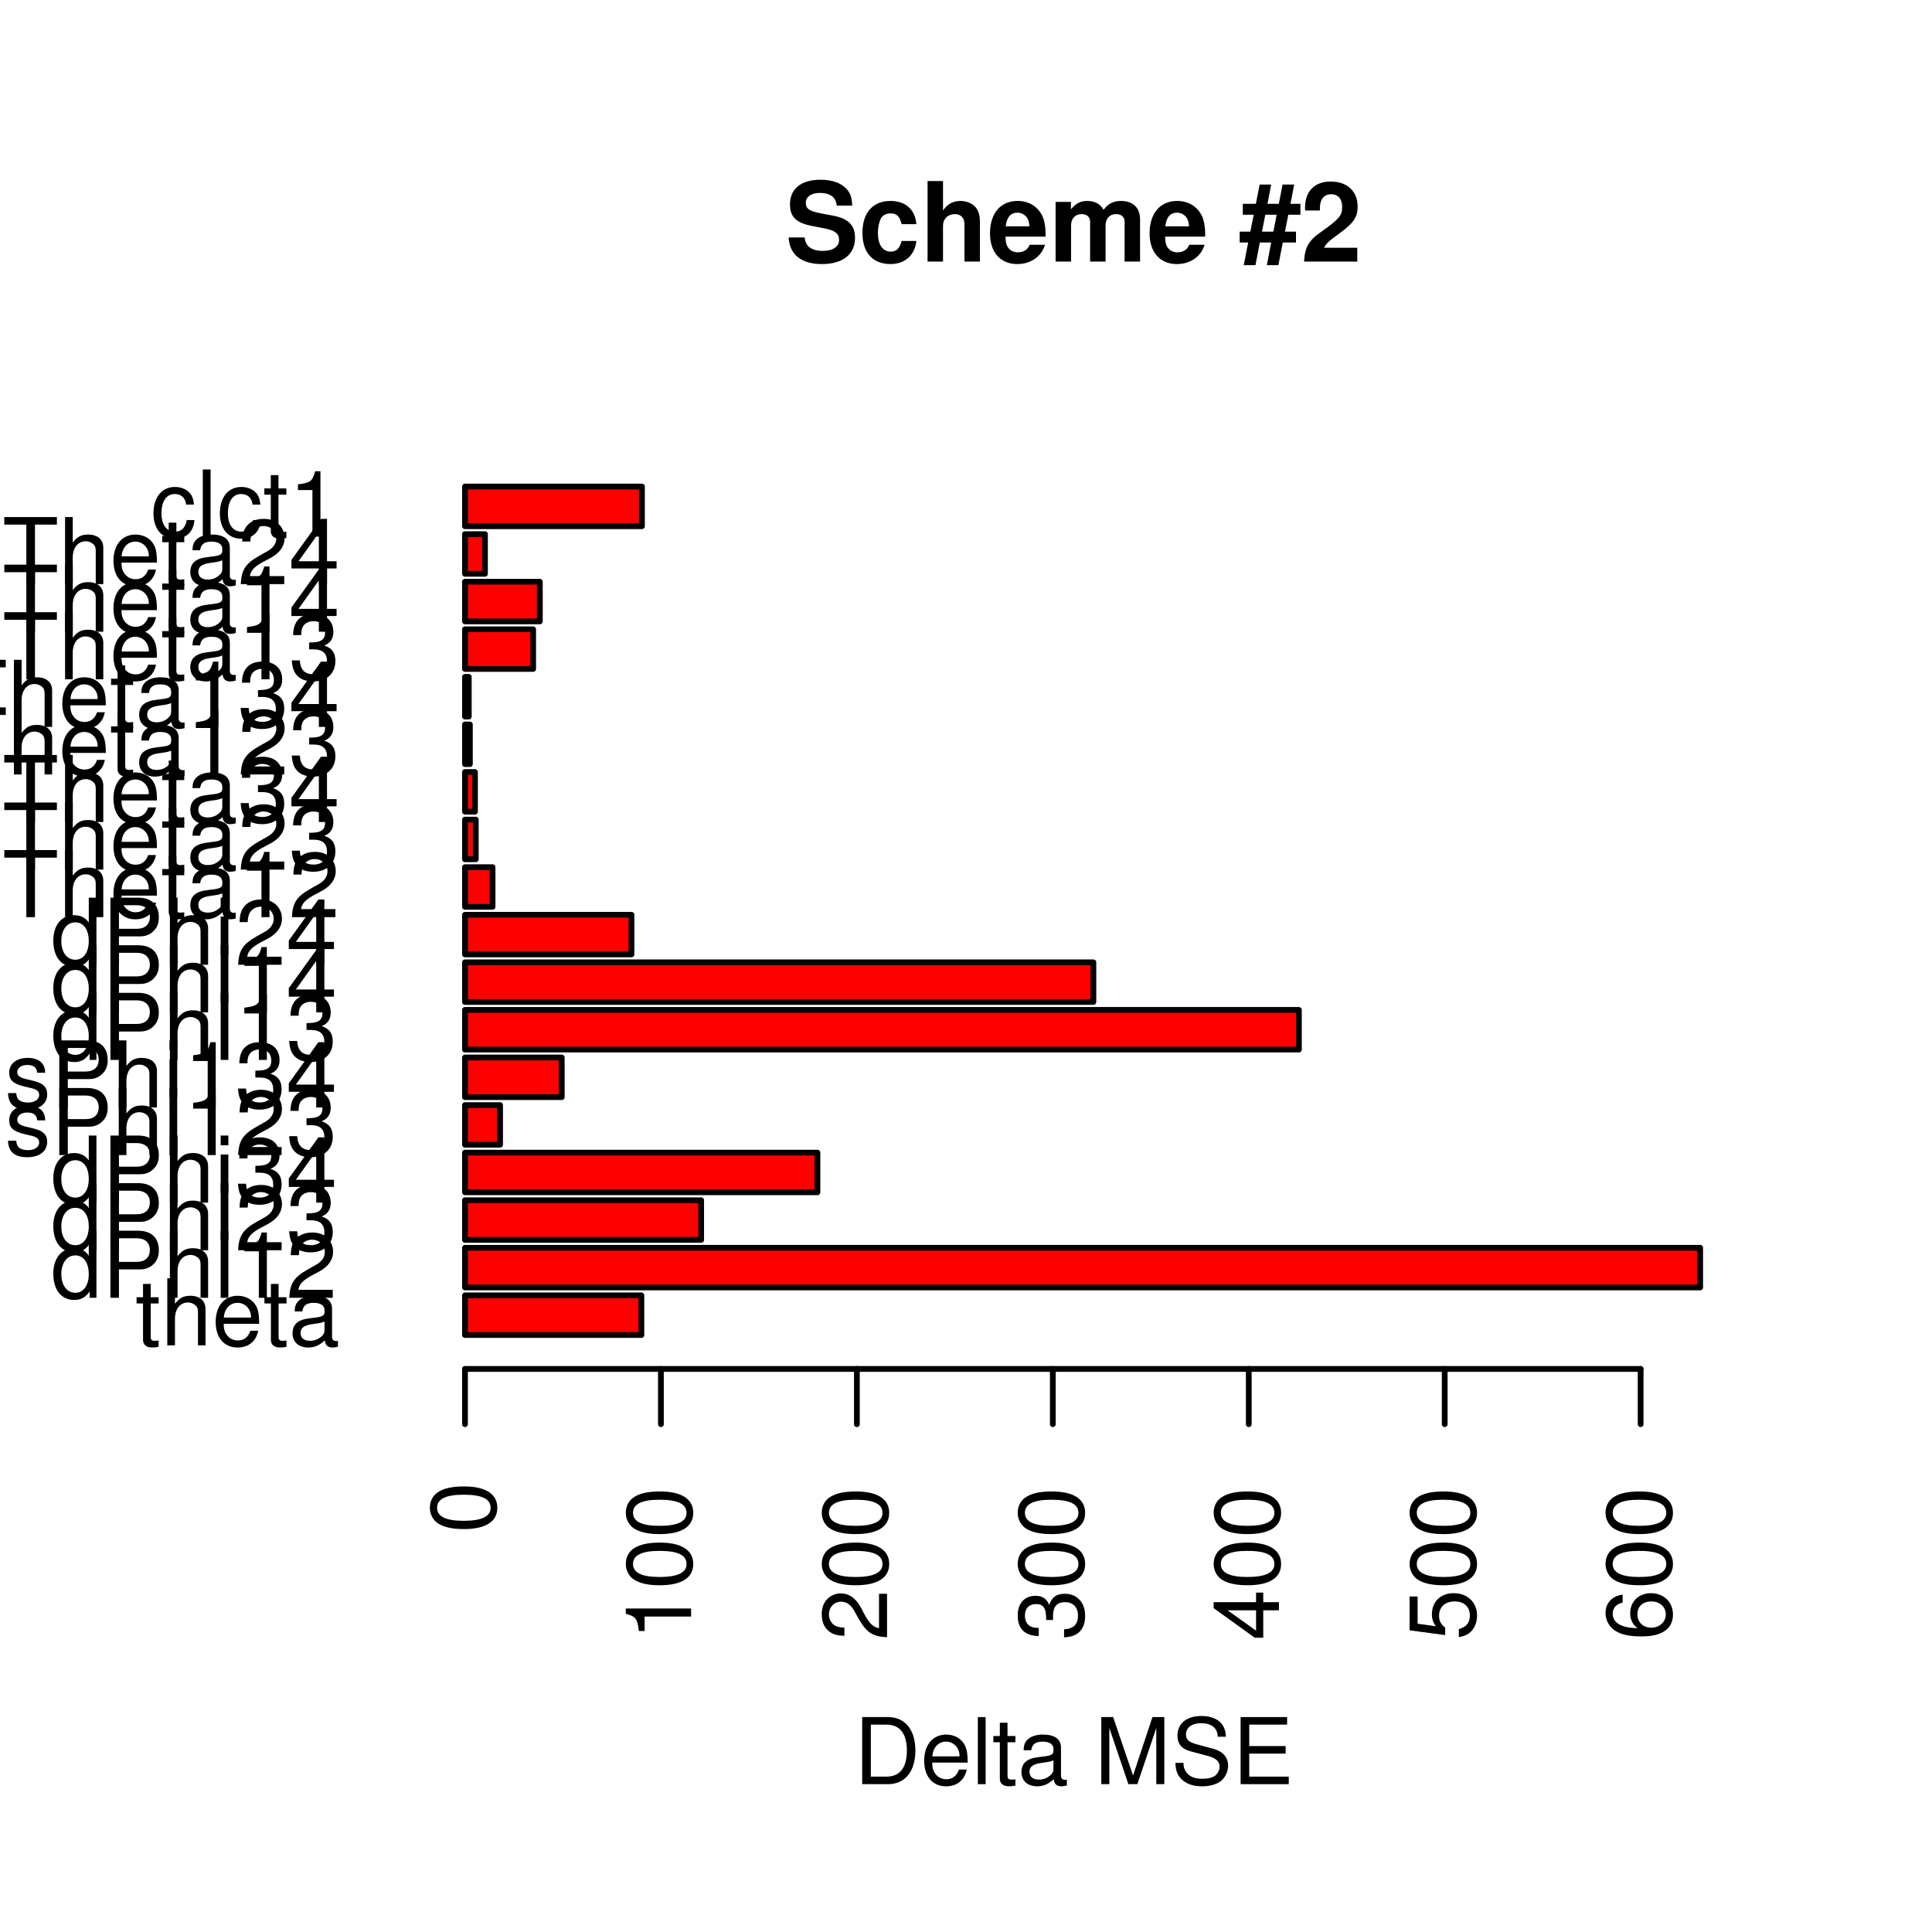 <?xml version="1.0" encoding="UTF-8"?>
<svg xmlns="http://www.w3.org/2000/svg" xmlns:xlink="http://www.w3.org/1999/xlink" width="252pt" height="252pt" viewBox="0 0 252 252" version="1.1">
<defs>
<g>
<symbol overflow="visible" id="glyph0-0">
<path style="stroke:none;" d=""/>
</symbol>
<symbol overflow="visible" id="glyph0-1">
<path style="stroke:none;" d="M 3.047 -6.281 L 2.016 -6.281 L 2.016 -8.016 L 1.016 -8.016 L 1.016 -6.281 L 0.172 -6.281 L 0.172 -5.469 L 1.016 -5.469 L 1.016 -0.719 C 1.016 -0.078 1.453 0.281 2.234 0.281 C 2.469 0.281 2.719 0.25 3.047 0.188 L 3.047 -0.641 C 2.922 -0.609 2.766 -0.594 2.562 -0.594 C 2.141 -0.594 2.016 -0.719 2.016 -1.156 L 2.016 -5.469 L 3.047 -5.469 L 3.047 -6.281 Z M 3.047 -6.281 "/>
</symbol>
<symbol overflow="visible" id="glyph0-2">
<path style="stroke:none;" d="M 0.844 -8.75 L 0.844 0 L 1.844 0 L 1.844 -3.469 C 1.844 -4.75 2.516 -5.594 3.547 -5.594 C 3.859 -5.594 4.188 -5.484 4.422 -5.297 C 4.719 -5.094 4.844 -4.797 4.844 -4.359 L 4.844 0 L 5.828 0 L 5.828 -4.75 C 5.828 -5.812 5.078 -6.469 3.859 -6.469 C 2.969 -6.469 2.422 -6.188 1.844 -5.422 L 1.844 -8.75 L 0.844 -8.75 Z M 0.844 -8.75 "/>
</symbol>
<symbol overflow="visible" id="glyph0-3">
<path style="stroke:none;" d="M 6.156 -2.812 C 6.156 -3.766 6.078 -4.344 5.906 -4.812 C 5.5 -5.844 4.531 -6.469 3.359 -6.469 C 1.609 -6.469 0.484 -5.125 0.484 -3.062 C 0.484 -1 1.578 0.281 3.344 0.281 C 4.781 0.281 5.766 -0.547 6.031 -1.906 L 5.016 -1.906 C 4.734 -1.078 4.172 -0.641 3.375 -0.641 C 2.734 -0.641 2.203 -0.938 1.859 -1.469 C 1.625 -1.828 1.531 -2.188 1.531 -2.812 L 6.156 -2.812 Z M 1.547 -3.625 C 1.625 -4.781 2.344 -5.547 3.344 -5.547 C 4.328 -5.547 5.094 -4.734 5.094 -3.703 C 5.094 -3.672 5.094 -3.641 5.078 -3.625 L 1.547 -3.625 Z M 1.547 -3.625 "/>
</symbol>
<symbol overflow="visible" id="glyph0-4">
<path style="stroke:none;" d="M 6.422 -0.594 C 6.312 -0.562 6.266 -0.562 6.203 -0.562 C 5.859 -0.562 5.656 -0.75 5.656 -1.062 L 5.656 -4.75 C 5.656 -5.875 4.844 -6.469 3.297 -6.469 C 2.391 -6.469 1.625 -6.203 1.219 -5.734 C 0.922 -5.406 0.797 -5.047 0.781 -4.422 L 1.781 -4.422 C 1.875 -5.203 2.328 -5.547 3.266 -5.547 C 4.156 -5.547 4.672 -5.203 4.672 -4.609 L 4.672 -4.344 C 4.672 -3.922 4.422 -3.75 3.625 -3.641 C 2.203 -3.469 1.984 -3.422 1.609 -3.266 C 0.875 -2.969 0.5 -2.406 0.5 -1.578 C 0.5 -0.438 1.297 0.281 2.562 0.281 C 3.359 0.281 4 0 4.703 -0.641 C 4.781 -0.016 5.094 0.281 5.734 0.281 C 5.938 0.281 6.094 0.25 6.422 0.172 L 6.422 -0.594 Z M 4.672 -1.984 C 4.672 -1.641 4.578 -1.438 4.266 -1.156 C 3.859 -0.797 3.375 -0.594 2.781 -0.594 C 2 -0.594 1.547 -0.969 1.547 -1.609 C 1.547 -2.266 1.984 -2.609 3.062 -2.766 C 4.109 -2.906 4.328 -2.953 4.672 -3.109 L 4.672 -1.984 Z M 4.672 -1.984 "/>
</symbol>
<symbol overflow="visible" id="glyph0-5">
<path style="stroke:none;" d="M 5.938 -8.75 L 4.938 -8.75 L 4.938 -5.5 C 4.531 -6.125 3.859 -6.469 3.016 -6.469 C 1.375 -6.469 0.312 -5.156 0.312 -3.156 C 0.312 -1.031 1.359 0.281 3.047 0.281 C 3.906 0.281 4.516 -0.047 5.047 -0.828 L 5.047 0 L 5.938 0 L 5.938 -8.75 Z M 3.188 -5.531 C 4.266 -5.531 4.938 -4.578 4.938 -3.078 C 4.938 -1.625 4.25 -0.656 3.188 -0.656 C 2.094 -0.656 1.359 -1.625 1.359 -3.094 C 1.359 -4.562 2.094 -5.531 3.188 -5.531 Z M 3.188 -5.531 "/>
</symbol>
<symbol overflow="visible" id="glyph0-6">
<path style="stroke:none;" d="M 2.203 -3.703 L 4.953 -3.703 C 5.641 -3.703 6.188 -3.906 6.641 -4.328 C 7.172 -4.812 7.406 -5.375 7.406 -6.188 C 7.406 -7.828 6.438 -8.75 4.703 -8.75 L 1.094 -8.75 L 1.094 0 L 2.203 0 L 2.203 -3.703 Z M 2.203 -4.688 L 2.203 -7.766 L 4.531 -7.766 C 5.609 -7.766 6.234 -7.188 6.234 -6.234 C 6.234 -5.266 5.609 -4.688 4.531 -4.688 L 2.203 -4.688 Z M 2.203 -4.688 "/>
</symbol>
<symbol overflow="visible" id="glyph0-7">
<path style="stroke:none;" d="M 1.797 -6.281 L 0.797 -6.281 L 0.797 0 L 1.797 0 L 1.797 -6.281 Z M 1.797 -8.75 L 0.797 -8.75 L 0.797 -7.484 L 1.797 -7.484 L 1.797 -8.75 Z M 1.797 -8.75 "/>
</symbol>
<symbol overflow="visible" id="glyph0-8">
<path style="stroke:none;" d="M 3.109 -6.062 L 3.109 0 L 4.156 0 L 4.156 -8.516 L 3.469 -8.516 C 3.094 -7.203 2.859 -7.016 1.219 -6.812 L 1.219 -6.062 L 3.109 -6.062 Z M 3.109 -6.062 "/>
</symbol>
<symbol overflow="visible" id="glyph0-9">
<path style="stroke:none;" d="M 6.078 -1.047 L 1.594 -1.047 C 1.703 -1.734 2.094 -2.188 3.125 -2.797 L 4.328 -3.438 C 5.516 -4.094 6.125 -4.969 6.125 -6.016 C 6.125 -6.719 5.844 -7.375 5.344 -7.844 C 4.844 -8.297 4.219 -8.516 3.406 -8.516 C 2.328 -8.516 1.531 -8.125 1.062 -7.406 C 0.75 -6.953 0.625 -6.422 0.594 -5.562 L 1.656 -5.562 C 1.688 -6.125 1.766 -6.484 1.906 -6.75 C 2.188 -7.266 2.734 -7.578 3.375 -7.578 C 4.328 -7.578 5.047 -6.906 5.047 -5.984 C 5.047 -5.312 4.656 -4.734 3.906 -4.312 L 2.797 -3.688 C 1.016 -2.672 0.5 -1.875 0.406 0 L 6.078 0 L 6.078 -1.047 Z M 6.078 -1.047 "/>
</symbol>
<symbol overflow="visible" id="glyph0-10">
<path style="stroke:none;" d="M 2.656 -3.906 L 2.781 -3.906 L 3.234 -3.906 C 4.391 -3.906 4.984 -3.391 4.984 -2.359 C 4.984 -1.297 4.328 -0.656 3.234 -0.656 C 2.078 -0.656 1.516 -1.234 1.438 -2.469 L 0.391 -2.469 C 0.438 -1.781 0.547 -1.344 0.75 -0.953 C 1.188 -0.141 2.031 0.281 3.188 0.281 C 4.938 0.281 6.078 -0.766 6.078 -2.375 C 6.078 -3.453 5.656 -4.062 4.625 -4.406 C 5.422 -4.719 5.812 -5.312 5.812 -6.172 C 5.812 -7.625 4.844 -8.516 3.234 -8.516 C 1.516 -8.516 0.594 -7.578 0.562 -5.766 L 1.625 -5.766 C 1.625 -6.281 1.688 -6.562 1.812 -6.828 C 2.047 -7.297 2.578 -7.578 3.234 -7.578 C 4.172 -7.578 4.734 -7.031 4.734 -6.125 C 4.734 -5.531 4.531 -5.172 4.062 -4.984 C 3.766 -4.859 3.391 -4.812 2.656 -4.797 L 2.656 -3.906 Z M 2.656 -3.906 "/>
</symbol>
<symbol overflow="visible" id="glyph0-11">
<path style="stroke:none;" d="M 3.922 -2.047 L 3.922 0 L 4.984 0 L 4.984 -2.047 L 6.234 -2.047 L 6.234 -2.984 L 4.984 -2.984 L 4.984 -8.516 L 4.203 -8.516 L 0.344 -3.156 L 0.344 -2.047 L 3.922 -2.047 Z M 3.922 -2.984 L 1.266 -2.984 L 3.922 -6.703 L 3.922 -2.984 Z M 3.922 -2.984 "/>
</symbol>
<symbol overflow="visible" id="glyph0-12">
<path style="stroke:none;" d="M 5.25 -4.531 C 5.25 -5.766 4.422 -6.469 2.969 -6.469 C 1.516 -6.469 0.562 -5.719 0.562 -4.547 C 0.562 -3.562 1.062 -3.094 2.562 -2.734 L 3.484 -2.516 C 4.188 -2.344 4.469 -2.094 4.469 -1.625 C 4.469 -1.047 3.875 -0.641 3 -0.641 C 2.453 -0.641 2 -0.797 1.75 -1.062 C 1.594 -1.25 1.531 -1.422 1.469 -1.875 L 0.406 -1.875 C 0.453 -0.422 1.266 0.281 2.922 0.281 C 4.5 0.281 5.516 -0.5 5.516 -1.719 C 5.516 -2.656 4.984 -3.172 3.734 -3.469 L 2.766 -3.703 C 1.953 -3.891 1.609 -4.156 1.609 -4.594 C 1.609 -5.172 2.125 -5.547 2.938 -5.547 C 3.75 -5.547 4.172 -5.203 4.203 -4.531 L 5.25 -4.531 Z M 5.25 -4.531 "/>
</symbol>
<symbol overflow="visible" id="glyph0-13">
<path style="stroke:none;" d="M 4.25 -7.766 L 7.109 -7.766 L 7.109 -8.75 L 0.25 -8.75 L 0.25 -7.766 L 3.125 -7.766 L 3.125 0 L 4.25 0 L 4.25 -7.766 Z M 4.25 -7.766 "/>
</symbol>
<symbol overflow="visible" id="glyph0-14">
<path style="stroke:none;" d="M 5.656 -4.172 C 5.609 -4.781 5.469 -5.188 5.234 -5.531 C 4.797 -6.125 4.047 -6.469 3.172 -6.469 C 1.469 -6.469 0.375 -5.125 0.375 -3.031 C 0.375 -1.016 1.453 0.281 3.156 0.281 C 4.656 0.281 5.609 -0.625 5.719 -2.156 L 4.719 -2.156 C 4.547 -1.156 4.031 -0.641 3.188 -0.641 C 2.078 -0.641 1.422 -1.547 1.422 -3.031 C 1.422 -4.609 2.062 -5.547 3.156 -5.547 C 4 -5.547 4.531 -5.047 4.641 -4.172 L 5.656 -4.172 Z M 5.656 -4.172 "/>
</symbol>
<symbol overflow="visible" id="glyph0-15">
<path style="stroke:none;" d="M 1.828 -8.75 L 0.812 -8.75 L 0.812 0 L 1.828 0 L 1.828 -8.75 Z M 1.828 -8.75 "/>
</symbol>
<symbol overflow="visible" id="glyph0-16">
<path style="stroke:none;" d="M 1.062 0 L 4.438 0 C 6.641 0 8 -1.656 8 -4.375 C 8 -7.094 6.656 -8.75 4.438 -8.75 L 1.062 -8.75 L 1.062 0 Z M 2.188 -0.984 L 2.188 -7.766 L 4.25 -7.766 C 5.969 -7.766 6.891 -6.594 6.891 -4.375 C 6.891 -2.156 5.969 -0.984 4.25 -0.984 L 2.188 -0.984 Z M 2.188 -0.984 "/>
</symbol>
<symbol overflow="visible" id="glyph0-17">
<path style="stroke:none;" d=""/>
</symbol>
<symbol overflow="visible" id="glyph0-18">
<path style="stroke:none;" d="M 5.609 0 L 8.078 -7.328 L 8.078 0 L 9.125 0 L 9.125 -8.75 L 7.578 -8.75 L 5.047 -1.125 L 2.453 -8.75 L 0.906 -8.75 L 0.906 0 L 1.953 0 L 1.953 -7.328 L 4.438 0 L 5.609 0 Z M 5.609 0 "/>
</symbol>
<symbol overflow="visible" id="glyph0-19">
<path style="stroke:none;" d="M 7.156 -6.188 C 7.141 -7.891 5.969 -8.891 3.953 -8.891 C 2.031 -8.891 0.844 -7.906 0.844 -6.328 C 0.844 -5.25 1.406 -4.578 2.562 -4.281 L 4.734 -3.703 C 5.828 -3.422 6.344 -2.969 6.344 -2.297 C 6.344 -1.828 6.078 -1.344 5.719 -1.078 C 5.359 -0.844 4.812 -0.703 4.109 -0.703 C 3.156 -0.703 2.516 -0.938 2.094 -1.438 C 1.766 -1.828 1.625 -2.25 1.625 -2.781 L 0.578 -2.781 C 0.594 -1.984 0.75 -1.453 1.094 -0.969 C 1.688 -0.156 2.703 0.281 4.031 0.281 C 5.078 0.281 5.922 0.031 6.484 -0.391 C 7.078 -0.859 7.453 -1.641 7.453 -2.406 C 7.453 -3.484 6.781 -4.266 5.594 -4.594 L 3.391 -5.188 C 2.344 -5.469 1.953 -5.812 1.953 -6.484 C 1.953 -7.375 2.734 -7.953 3.906 -7.953 C 5.297 -7.953 6.078 -7.312 6.094 -6.188 L 7.156 -6.188 Z M 7.156 -6.188 "/>
</symbol>
<symbol overflow="visible" id="glyph0-20">
<path style="stroke:none;" d="M 2.203 -3.984 L 6.953 -3.984 L 6.953 -4.969 L 2.203 -4.969 L 2.203 -7.766 L 7.141 -7.766 L 7.141 -8.75 L 1.078 -8.75 L 1.078 0 L 7.359 0 L 7.359 -0.984 L 2.203 -0.984 L 2.203 -3.984 Z M 2.203 -3.984 "/>
</symbol>
<symbol overflow="visible" id="glyph1-0">
<path style="stroke:none;" d=""/>
</symbol>
<symbol overflow="visible" id="glyph1-1">
<path style="stroke:none;" d="M 8.75 -7.297 C 8.75 -8.266 8.531 -8.906 8.016 -9.484 C 7.297 -10.25 6.141 -10.672 4.625 -10.672 C 2.109 -10.672 0.641 -9.5 0.641 -7.453 C 0.641 -5.812 1.469 -5.031 3.594 -4.625 L 5.078 -4.344 C 6.516 -4.062 7.047 -3.656 7.047 -2.812 C 7.047 -1.938 6.234 -1.391 4.922 -1.391 C 3.453 -1.391 2.641 -2.016 2.562 -3.141 L 0.469 -3.141 C 0.594 -0.891 2.125 0.328 4.812 0.328 C 7.516 0.328 9.125 -0.938 9.125 -3.062 C 9.125 -4.719 8.281 -5.594 6.344 -5.969 L 4.703 -6.281 C 3.156 -6.578 2.703 -6.891 2.703 -7.656 C 2.703 -8.438 3.422 -8.953 4.531 -8.953 C 5.891 -8.953 6.656 -8.375 6.734 -7.297 L 8.75 -7.297 Z M 8.75 -7.297 "/>
</symbol>
<symbol overflow="visible" id="glyph1-2">
<path style="stroke:none;" d="M 7.516 -4.875 C 7.375 -6.766 6.109 -7.906 4.156 -7.906 C 1.844 -7.906 0.484 -6.375 0.484 -3.734 C 0.484 -1.172 1.828 0.328 4.141 0.328 C 6.016 0.328 7.328 -0.828 7.516 -2.688 L 5.594 -2.688 C 5.328 -1.688 4.922 -1.297 4.156 -1.297 C 3.125 -1.297 2.5 -2.219 2.5 -3.734 C 2.5 -4.469 2.656 -5.156 2.891 -5.625 C 3.125 -6.047 3.578 -6.281 4.156 -6.281 C 4.969 -6.281 5.359 -5.891 5.594 -4.875 L 7.516 -4.875 Z M 7.516 -4.875 "/>
</symbol>
<symbol overflow="visible" id="glyph1-3">
<path style="stroke:none;" d="M 0.969 -10.5 L 0.969 0 L 2.984 0 L 2.984 -4.672 C 2.984 -5.562 3.625 -6.188 4.531 -6.188 C 4.969 -6.188 5.312 -6.031 5.547 -5.719 C 5.719 -5.453 5.781 -5.266 5.781 -4.75 L 5.781 0 L 7.797 0 L 7.797 -5.219 C 7.797 -6.188 7.531 -6.875 7 -7.312 C 6.562 -7.688 5.906 -7.906 5.266 -7.906 C 4.266 -7.906 3.547 -7.5 2.984 -6.656 L 2.984 -10.5 L 0.969 -10.5 Z M 0.969 -10.5 "/>
</symbol>
<symbol overflow="visible" id="glyph1-4">
<path style="stroke:none;" d="M 7.547 -3.25 C 7.562 -3.422 7.562 -3.5 7.562 -3.594 C 7.562 -4.375 7.453 -5.094 7.266 -5.641 C 6.734 -7.062 5.484 -7.906 3.922 -7.906 C 1.688 -7.906 0.312 -6.297 0.312 -3.688 C 0.312 -1.203 1.672 0.328 3.875 0.328 C 5.625 0.328 7.031 -0.656 7.484 -2.188 L 5.484 -2.188 C 5.25 -1.562 4.688 -1.203 3.953 -1.203 C 3.375 -1.203 2.906 -1.453 2.625 -1.891 C 2.438 -2.172 2.359 -2.516 2.328 -3.25 L 7.547 -3.25 Z M 2.359 -4.594 C 2.5 -5.781 3 -6.375 3.891 -6.375 C 4.391 -6.375 4.859 -6.125 5.141 -5.719 C 5.328 -5.438 5.422 -5.125 5.453 -4.594 L 2.359 -4.594 Z M 2.359 -4.594 "/>
</symbol>
<symbol overflow="visible" id="glyph1-5">
<path style="stroke:none;" d="M 0.859 -7.781 L 0.859 0 L 2.875 0 L 2.875 -4.672 C 2.875 -5.625 3.406 -6.188 4.266 -6.188 C 4.938 -6.188 5.359 -5.812 5.359 -5.188 L 5.359 0 L 7.375 0 L 7.375 -4.672 C 7.375 -5.625 7.891 -6.188 8.766 -6.188 C 9.438 -6.188 9.859 -5.812 9.859 -5.188 L 9.859 0 L 11.875 0 L 11.875 -5.5 C 11.875 -7.016 10.953 -7.906 9.391 -7.906 C 8.406 -7.906 7.719 -7.562 7.109 -6.75 C 6.734 -7.484 5.969 -7.906 5 -7.906 C 4.109 -7.906 3.531 -7.609 2.859 -6.812 L 2.859 -7.781 L 0.859 -7.781 Z M 0.859 -7.781 "/>
</symbol>
<symbol overflow="visible" id="glyph1-6">
<path style="stroke:none;" d=""/>
</symbol>
<symbol overflow="visible" id="glyph1-7">
<path style="stroke:none;" d="M 2.109 0.469 L 2.672 -2.484 L 4.156 -2.484 L 3.594 0.469 L 5.094 0.469 L 5.672 -2.484 L 7.391 -2.484 L 7.391 -3.906 L 5.953 -3.906 L 6.391 -6.109 L 7.969 -6.109 L 7.969 -7.531 L 6.672 -7.531 L 7.156 -10.047 L 5.641 -10.047 L 5.156 -7.531 L 3.672 -7.531 L 4.156 -10.047 L 2.656 -10.047 L 2.156 -7.531 L 0.453 -7.531 L 0.453 -6.109 L 1.875 -6.109 L 1.438 -3.906 L 0.047 -3.906 L 0.047 -2.484 L 1.156 -2.484 L 0.578 0.469 L 2.109 0.469 Z M 2.953 -3.906 L 3.391 -6.109 L 4.875 -6.109 L 4.438 -3.906 L 2.953 -3.906 Z M 2.953 -3.906 "/>
</symbol>
<symbol overflow="visible" id="glyph1-8">
<path style="stroke:none;" d="M 7.375 -1.797 L 3.047 -1.797 C 3.312 -2.344 3.625 -2.641 5.125 -3.734 C 6.906 -5.031 7.422 -5.812 7.422 -7.188 C 7.422 -9.156 6.062 -10.438 3.922 -10.438 C 1.797 -10.438 0.562 -9.172 0.562 -7.016 C 0.562 -6.922 0.562 -6.812 0.578 -6.656 L 2.5 -6.656 L 2.5 -6.984 C 2.5 -8.125 3.047 -8.781 3.969 -8.781 C 4.859 -8.781 5.406 -8.172 5.406 -7.141 C 5.406 -6.016 5.047 -5.578 2.797 -3.969 C 1.062 -2.797 0.531 -1.891 0.438 0 L 7.375 0 L 7.375 -1.797 Z M 7.375 -1.797 "/>
</symbol>
<symbol overflow="visible" id="glyph2-0">
<path style="stroke:none;" d=""/>
</symbol>
<symbol overflow="visible" id="glyph2-1">
<path style="stroke:none;" d="M -8.516 -3.297 C -8.516 -2.516 -8.156 -1.781 -7.578 -1.344 C -6.828 -0.797 -5.688 -0.516 -4.109 -0.516 C -1.25 -0.516 0.281 -1.469 0.281 -3.297 C 0.281 -5.094 -1.25 -6.078 -4.047 -6.078 C -5.703 -6.078 -6.797 -5.812 -7.578 -5.25 C -8.172 -4.812 -8.516 -4.109 -8.516 -3.297 Z M -7.578 -3.297 C -7.578 -4.438 -6.422 -5 -4.141 -5 C -1.734 -5 -0.594 -4.453 -0.594 -3.281 C -0.594 -2.156 -1.781 -1.594 -4.109 -1.594 C -6.438 -1.594 -7.578 -2.156 -7.578 -3.297 Z M -7.578 -3.297 "/>
</symbol>
<symbol overflow="visible" id="glyph2-2">
<path style="stroke:none;" d="M -6.062 -3.109 L 0 -3.109 L 0 -4.156 L -8.516 -4.156 L -8.516 -3.469 C -7.203 -3.094 -7.016 -2.859 -6.812 -1.219 L -6.062 -1.219 L -6.062 -3.109 Z M -6.062 -3.109 "/>
</symbol>
<symbol overflow="visible" id="glyph2-3">
<path style="stroke:none;" d="M -1.047 -6.078 L -1.047 -1.594 C -1.734 -1.703 -2.188 -2.094 -2.797 -3.125 L -3.438 -4.328 C -4.094 -5.516 -4.969 -6.125 -6.016 -6.125 C -6.719 -6.125 -7.375 -5.844 -7.844 -5.344 C -8.297 -4.844 -8.516 -4.219 -8.516 -3.406 C -8.516 -2.328 -8.125 -1.531 -7.406 -1.062 C -6.953 -0.75 -6.422 -0.625 -5.562 -0.594 L -5.562 -1.656 C -6.125 -1.688 -6.484 -1.766 -6.75 -1.906 C -7.266 -2.188 -7.578 -2.734 -7.578 -3.375 C -7.578 -4.328 -6.906 -5.047 -5.984 -5.047 C -5.312 -5.047 -4.734 -4.656 -4.312 -3.906 L -3.688 -2.797 C -2.672 -1.016 -1.875 -0.5 0 -0.406 L 0 -6.078 L -1.047 -6.078 Z M -1.047 -6.078 "/>
</symbol>
<symbol overflow="visible" id="glyph2-4">
<path style="stroke:none;" d="M -3.906 -2.656 L -3.906 -2.781 L -3.906 -3.234 C -3.906 -4.391 -3.391 -4.984 -2.359 -4.984 C -1.297 -4.984 -0.656 -4.328 -0.656 -3.234 C -0.656 -2.078 -1.234 -1.516 -2.469 -1.438 L -2.469 -0.391 C -1.781 -0.438 -1.344 -0.547 -0.953 -0.75 C -0.141 -1.188 0.281 -2.031 0.281 -3.188 C 0.281 -4.938 -0.766 -6.078 -2.375 -6.078 C -3.453 -6.078 -4.062 -5.656 -4.406 -4.625 C -4.719 -5.422 -5.312 -5.812 -6.172 -5.812 C -7.625 -5.812 -8.516 -4.844 -8.516 -3.234 C -8.516 -1.516 -7.578 -0.594 -5.766 -0.562 L -5.766 -1.625 C -6.281 -1.625 -6.562 -1.688 -6.828 -1.812 C -7.297 -2.047 -7.578 -2.578 -7.578 -3.234 C -7.578 -4.172 -7.031 -4.734 -6.125 -4.734 C -5.531 -4.734 -5.172 -4.531 -4.984 -4.062 C -4.859 -3.766 -4.812 -3.391 -4.797 -2.656 L -3.906 -2.656 Z M -3.906 -2.656 "/>
</symbol>
<symbol overflow="visible" id="glyph2-5">
<path style="stroke:none;" d="M -2.047 -3.922 L 0 -3.922 L 0 -4.984 L -2.047 -4.984 L -2.047 -6.234 L -2.984 -6.234 L -2.984 -4.984 L -8.516 -4.984 L -8.516 -4.203 L -3.156 -0.344 L -2.047 -0.344 L -2.047 -3.922 Z M -2.984 -3.922 L -2.984 -1.266 L -6.703 -3.922 L -2.984 -3.922 Z M -2.984 -3.922 "/>
</symbol>
<symbol overflow="visible" id="glyph2-6">
<path style="stroke:none;" d="M -8.516 -5.719 L -8.516 -1.312 L -3.875 -0.688 L -3.875 -1.656 C -4.469 -2.141 -4.672 -2.562 -4.672 -3.219 C -4.672 -4.359 -3.891 -5.078 -2.625 -5.078 C -1.406 -5.078 -0.656 -4.375 -0.656 -3.219 C -0.656 -2.297 -1.125 -1.734 -2.094 -1.469 L -2.094 -0.422 C -1.391 -0.562 -1.062 -0.688 -0.75 -0.938 C -0.094 -1.422 0.281 -2.281 0.281 -3.234 C 0.281 -4.953 -0.969 -6.156 -2.766 -6.156 C -4.453 -6.156 -5.609 -5.047 -5.609 -3.406 C -5.609 -2.812 -5.453 -2.328 -5.094 -1.844 L -7.469 -2.172 L -7.469 -5.719 L -8.516 -5.719 Z M -8.516 -5.719 "/>
</symbol>
<symbol overflow="visible" id="glyph2-7">
<path style="stroke:none;" d="M -6.281 -5.969 C -7.688 -5.766 -8.516 -4.859 -8.516 -3.562 C -8.516 -2.625 -8.047 -1.781 -7.297 -1.281 C -6.469 -0.75 -5.422 -0.516 -3.875 -0.516 C -2.453 -0.516 -1.531 -0.734 -0.781 -1.234 C -0.094 -1.688 0.281 -2.438 0.281 -3.375 C 0.281 -4.984 -0.922 -6.156 -2.594 -6.156 C -4.172 -6.156 -5.297 -5.078 -5.297 -3.547 C -5.297 -2.719 -4.969 -2.047 -4.344 -1.594 C -6.422 -1.609 -7.578 -2.281 -7.578 -3.484 C -7.578 -4.234 -7.109 -4.75 -6.281 -4.922 L -6.281 -5.969 Z M -4.359 -3.422 C -4.359 -4.438 -3.641 -5.078 -2.516 -5.078 C -1.438 -5.078 -0.656 -4.359 -0.656 -3.391 C -0.656 -2.406 -1.469 -1.656 -2.562 -1.656 C -3.625 -1.656 -4.359 -2.375 -4.359 -3.422 Z M -4.359 -3.422 "/>
</symbol>
</g>
<clipPath id="clip1">
  <path d="M 0 0 L 253 0 L 253 253 L 0 253 Z M 0 0 "/>
</clipPath>
<clipPath id="clip2">
  <path d="M 0 0 L 253 0 L 253 253 L 0 253 Z M 0 0 "/>
</clipPath>
<clipPath id="clip3">
  <path d="M 0 0 L 253 0 L 253 253 L 0 253 Z M 0 0 "/>
</clipPath>
<clipPath id="clip4">
  <path d="M 0 0 L 253 0 L 253 253 L 0 253 Z M 0 0 "/>
</clipPath>
</defs>
<g id="surface0">
<rect x="0" y="0" width="252" height="252" style="fill:rgb(100%,100%,100%);fill-opacity:1;stroke:none;"/>
<g clip-path="url(#clip1)" clip-rule="nonzero">
<path style="fill-rule:nonzero;fill:rgb(100%,0%,0%);fill-opacity:1;stroke-width:0.75;stroke-linecap:round;stroke-linejoin:round;stroke:rgb(0%,0%,0%);stroke-opacity:1;stroke-miterlimit:10;" d="M 60.652 174.133 L 83.66 174.133 L 83.66 168.961 L 60.652 168.961 Z M 60.652 174.133 "/>
<path style="fill-rule:nonzero;fill:rgb(100%,0%,0%);fill-opacity:1;stroke-width:0.75;stroke-linecap:round;stroke-linejoin:round;stroke:rgb(0%,0%,0%);stroke-opacity:1;stroke-miterlimit:10;" d="M 60.652 167.926 L 221.762 167.926 L 221.762 162.754 L 60.652 162.754 Z M 60.652 167.926 "/>
<path style="fill-rule:nonzero;fill:rgb(100%,0%,0%);fill-opacity:1;stroke-width:0.75;stroke-linecap:round;stroke-linejoin:round;stroke:rgb(0%,0%,0%);stroke-opacity:1;stroke-miterlimit:10;" d="M 60.652 161.723 L 91.457 161.723 L 91.457 156.551 L 60.652 156.551 Z M 60.652 161.723 "/>
<path style="fill-rule:nonzero;fill:rgb(100%,0%,0%);fill-opacity:1;stroke-width:0.75;stroke-linecap:round;stroke-linejoin:round;stroke:rgb(0%,0%,0%);stroke-opacity:1;stroke-miterlimit:10;" d="M 60.652 155.516 L 106.621 155.516 L 106.621 150.344 L 60.652 150.344 Z M 60.652 155.516 "/>
<path style="fill-rule:nonzero;fill:rgb(100%,0%,0%);fill-opacity:1;stroke-width:0.75;stroke-linecap:round;stroke-linejoin:round;stroke:rgb(0%,0%,0%);stroke-opacity:1;stroke-miterlimit:10;" d="M 60.652 149.312 L 65.23 149.312 L 65.23 144.141 L 60.652 144.141 Z M 60.652 149.312 "/>
<path style="fill-rule:nonzero;fill:rgb(100%,0%,0%);fill-opacity:1;stroke-width:0.75;stroke-linecap:round;stroke-linejoin:round;stroke:rgb(0%,0%,0%);stroke-opacity:1;stroke-miterlimit:10;" d="M 60.652 143.105 L 73.273 143.105 L 73.273 137.934 L 60.652 137.934 Z M 60.652 143.105 "/>
<path style="fill-rule:nonzero;fill:rgb(100%,0%,0%);fill-opacity:1;stroke-width:0.75;stroke-linecap:round;stroke-linejoin:round;stroke:rgb(0%,0%,0%);stroke-opacity:1;stroke-miterlimit:10;" d="M 60.652 136.898 L 169.422 136.898 L 169.422 131.727 L 60.652 131.727 Z M 60.652 136.898 "/>
<path style="fill-rule:nonzero;fill:rgb(100%,0%,0%);fill-opacity:1;stroke-width:0.75;stroke-linecap:round;stroke-linejoin:round;stroke:rgb(0%,0%,0%);stroke-opacity:1;stroke-miterlimit:10;" d="M 60.652 130.695 L 142.617 130.695 L 142.617 125.523 L 60.652 125.523 Z M 60.652 130.695 "/>
<path style="fill-rule:nonzero;fill:rgb(100%,0%,0%);fill-opacity:1;stroke-width:0.75;stroke-linecap:round;stroke-linejoin:round;stroke:rgb(0%,0%,0%);stroke-opacity:1;stroke-miterlimit:10;" d="M 60.652 124.488 L 82.367 124.488 L 82.367 119.316 L 60.652 119.316 Z M 60.652 124.488 "/>
<path style="fill-rule:nonzero;fill:rgb(100%,0%,0%);fill-opacity:1;stroke-width:0.75;stroke-linecap:round;stroke-linejoin:round;stroke:rgb(0%,0%,0%);stroke-opacity:1;stroke-miterlimit:10;" d="M 60.652 118.281 L 64.246 118.281 L 64.246 113.109 L 60.652 113.109 Z M 60.652 118.281 "/>
<path style="fill-rule:nonzero;fill:rgb(100%,0%,0%);fill-opacity:1;stroke-width:0.75;stroke-linecap:round;stroke-linejoin:round;stroke:rgb(0%,0%,0%);stroke-opacity:1;stroke-miterlimit:10;" d="M 60.652 112.078 L 62.059 112.078 L 62.059 106.906 L 60.652 106.906 Z M 60.652 112.078 "/>
<path style="fill-rule:nonzero;fill:rgb(100%,0%,0%);fill-opacity:1;stroke-width:0.75;stroke-linecap:round;stroke-linejoin:round;stroke:rgb(0%,0%,0%);stroke-opacity:1;stroke-miterlimit:10;" d="M 60.652 105.871 L 61.953 105.871 L 61.953 100.699 L 60.652 100.699 Z M 60.652 105.871 "/>
<path style="fill-rule:nonzero;fill:rgb(100%,0%,0%);fill-opacity:1;stroke-width:0.75;stroke-linecap:round;stroke-linejoin:round;stroke:rgb(0%,0%,0%);stroke-opacity:1;stroke-miterlimit:10;" d="M 60.652 99.668 L 61.289 99.668 L 61.289 94.496 L 60.652 94.496 Z M 60.652 99.668 "/>
<path style="fill-rule:nonzero;fill:rgb(100%,0%,0%);fill-opacity:1;stroke-width:0.75;stroke-linecap:round;stroke-linejoin:round;stroke:rgb(0%,0%,0%);stroke-opacity:1;stroke-miterlimit:10;" d="M 60.652 93.461 L 61.145 93.461 L 61.145 88.289 L 60.652 88.289 Z M 60.652 93.461 "/>
<path style="fill-rule:nonzero;fill:rgb(100%,0%,0%);fill-opacity:1;stroke-width:0.75;stroke-linecap:round;stroke-linejoin:round;stroke:rgb(0%,0%,0%);stroke-opacity:1;stroke-miterlimit:10;" d="M 60.652 87.254 L 69.543 87.254 L 69.543 82.082 L 60.652 82.082 Z M 60.652 87.254 "/>
<path style="fill-rule:nonzero;fill:rgb(100%,0%,0%);fill-opacity:1;stroke-width:0.75;stroke-linecap:round;stroke-linejoin:round;stroke:rgb(0%,0%,0%);stroke-opacity:1;stroke-miterlimit:10;" d="M 60.652 81.051 L 70.414 81.051 L 70.414 75.879 L 60.652 75.879 Z M 60.652 81.051 "/>
<path style="fill-rule:nonzero;fill:rgb(100%,0%,0%);fill-opacity:1;stroke-width:0.75;stroke-linecap:round;stroke-linejoin:round;stroke:rgb(0%,0%,0%);stroke-opacity:1;stroke-miterlimit:10;" d="M 60.652 74.844 L 63.258 74.844 L 63.258 69.672 L 60.652 69.672 Z M 60.652 74.844 "/>
<path style="fill-rule:nonzero;fill:rgb(100%,0%,0%);fill-opacity:1;stroke-width:0.75;stroke-linecap:round;stroke-linejoin:round;stroke:rgb(0%,0%,0%);stroke-opacity:1;stroke-miterlimit:10;" d="M 60.652 68.637 L 83.734 68.637 L 83.734 63.465 L 60.652 63.465 Z M 60.652 68.637 "/>
</g>
<g clip-path="url(#clip2)" clip-rule="nonzero">
<g style="fill:rgb(0%,0%,0%);fill-opacity:1;">
  <use xlink:href="#glyph0-1" x="17.641" y="175.482"/>
  <use xlink:href="#glyph0-2" x="20.977" y="175.482"/>
  <use xlink:href="#glyph0-3" x="27.648" y="175.482"/>
  <use xlink:href="#glyph0-1" x="34.32" y="175.482"/>
  <use xlink:href="#glyph0-4" x="37.656" y="175.482"/>
</g>
<g style="fill:rgb(0%,0%,0%);fill-opacity:1;">
  <use xlink:href="#glyph0-5" x="6.641" y="169.279"/>
  <use xlink:href="#glyph0-6" x="13.312" y="169.279"/>
  <use xlink:href="#glyph0-2" x="21.316" y="169.279"/>
  <use xlink:href="#glyph0-7" x="27.988" y="169.279"/>
  <use xlink:href="#glyph0-8" x="30.652" y="169.279"/>
  <use xlink:href="#glyph0-9" x="37.324" y="169.279"/>
</g>
<g style="fill:rgb(0%,0%,0%);fill-opacity:1;">
  <use xlink:href="#glyph0-5" x="6.641" y="163.072"/>
  <use xlink:href="#glyph0-6" x="13.312" y="163.072"/>
  <use xlink:href="#glyph0-2" x="21.316" y="163.072"/>
  <use xlink:href="#glyph0-7" x="27.988" y="163.072"/>
  <use xlink:href="#glyph0-9" x="30.652" y="163.072"/>
  <use xlink:href="#glyph0-10" x="37.324" y="163.072"/>
</g>
<g style="fill:rgb(0%,0%,0%);fill-opacity:1;">
  <use xlink:href="#glyph0-5" x="6.641" y="156.865"/>
  <use xlink:href="#glyph0-6" x="13.312" y="156.865"/>
  <use xlink:href="#glyph0-2" x="21.316" y="156.865"/>
  <use xlink:href="#glyph0-7" x="27.988" y="156.865"/>
  <use xlink:href="#glyph0-10" x="30.652" y="156.865"/>
  <use xlink:href="#glyph0-11" x="37.324" y="156.865"/>
</g>
<g style="fill:rgb(0%,0%,0%);fill-opacity:1;">
  <use xlink:href="#glyph0-12" x="0.641" y="150.662"/>
  <use xlink:href="#glyph0-6" x="6.641" y="150.662"/>
  <use xlink:href="#glyph0-2" x="14.645" y="150.662"/>
  <use xlink:href="#glyph0-7" x="21.316" y="150.662"/>
  <use xlink:href="#glyph0-8" x="23.98" y="150.662"/>
  <use xlink:href="#glyph0-9" x="30.652" y="150.662"/>
  <use xlink:href="#glyph0-10" x="37.324" y="150.662"/>
</g>
<g style="fill:rgb(0%,0%,0%);fill-opacity:1;">
  <use xlink:href="#glyph0-12" x="0.641" y="144.455"/>
  <use xlink:href="#glyph0-6" x="6.641" y="144.455"/>
  <use xlink:href="#glyph0-2" x="14.645" y="144.455"/>
  <use xlink:href="#glyph0-7" x="21.316" y="144.455"/>
  <use xlink:href="#glyph0-8" x="23.98" y="144.455"/>
  <use xlink:href="#glyph0-10" x="30.652" y="144.455"/>
  <use xlink:href="#glyph0-11" x="37.324" y="144.455"/>
</g>
<g style="fill:rgb(0%,0%,0%);fill-opacity:1;">
  <use xlink:href="#glyph0-5" x="6.641" y="138.248"/>
  <use xlink:href="#glyph0-6" x="13.312" y="138.248"/>
  <use xlink:href="#glyph0-2" x="21.316" y="138.248"/>
  <use xlink:href="#glyph0-7" x="27.988" y="138.248"/>
  <use xlink:href="#glyph0-8" x="30.652" y="138.248"/>
  <use xlink:href="#glyph0-10" x="37.324" y="138.248"/>
</g>
<g style="fill:rgb(0%,0%,0%);fill-opacity:1;">
  <use xlink:href="#glyph0-5" x="6.641" y="132.045"/>
  <use xlink:href="#glyph0-6" x="13.312" y="132.045"/>
  <use xlink:href="#glyph0-2" x="21.316" y="132.045"/>
  <use xlink:href="#glyph0-7" x="27.988" y="132.045"/>
  <use xlink:href="#glyph0-8" x="30.652" y="132.045"/>
  <use xlink:href="#glyph0-11" x="37.324" y="132.045"/>
</g>
<g style="fill:rgb(0%,0%,0%);fill-opacity:1;">
  <use xlink:href="#glyph0-5" x="6.641" y="125.838"/>
  <use xlink:href="#glyph0-6" x="13.312" y="125.838"/>
  <use xlink:href="#glyph0-2" x="21.316" y="125.838"/>
  <use xlink:href="#glyph0-7" x="27.988" y="125.838"/>
  <use xlink:href="#glyph0-9" x="30.652" y="125.838"/>
  <use xlink:href="#glyph0-11" x="37.324" y="125.838"/>
</g>
<g style="fill:rgb(0%,0%,0%);fill-opacity:1;">
  <use xlink:href="#glyph0-5" x="-6.359" y="119.631"/>
  <use xlink:href="#glyph0-13" x="0.312" y="119.631"/>
  <use xlink:href="#glyph0-2" x="7.645" y="119.631"/>
  <use xlink:href="#glyph0-3" x="14.316" y="119.631"/>
  <use xlink:href="#glyph0-1" x="20.988" y="119.631"/>
  <use xlink:href="#glyph0-4" x="24.324" y="119.631"/>
  <use xlink:href="#glyph0-8" x="30.996" y="119.631"/>
  <use xlink:href="#glyph0-9" x="37.668" y="119.631"/>
</g>
<g style="fill:rgb(0%,0%,0%);fill-opacity:1;">
  <use xlink:href="#glyph0-5" x="-6.359" y="113.428"/>
  <use xlink:href="#glyph0-13" x="0.312" y="113.428"/>
  <use xlink:href="#glyph0-2" x="7.645" y="113.428"/>
  <use xlink:href="#glyph0-3" x="14.316" y="113.428"/>
  <use xlink:href="#glyph0-1" x="20.988" y="113.428"/>
  <use xlink:href="#glyph0-4" x="24.324" y="113.428"/>
  <use xlink:href="#glyph0-9" x="30.996" y="113.428"/>
  <use xlink:href="#glyph0-10" x="37.668" y="113.428"/>
</g>
<g style="fill:rgb(0%,0%,0%);fill-opacity:1;">
  <use xlink:href="#glyph0-5" x="-6.359" y="107.221"/>
  <use xlink:href="#glyph0-13" x="0.312" y="107.221"/>
  <use xlink:href="#glyph0-2" x="7.645" y="107.221"/>
  <use xlink:href="#glyph0-3" x="14.316" y="107.221"/>
  <use xlink:href="#glyph0-1" x="20.988" y="107.221"/>
  <use xlink:href="#glyph0-4" x="24.324" y="107.221"/>
  <use xlink:href="#glyph0-10" x="30.996" y="107.221"/>
  <use xlink:href="#glyph0-11" x="37.668" y="107.221"/>
</g>
<g style="fill:rgb(0%,0%,0%);fill-opacity:1;">
  <use xlink:href="#glyph0-12" x="-12.359" y="101.018"/>
  <use xlink:href="#glyph0-13" x="-6.359" y="101.018"/>
  <use xlink:href="#glyph0-2" x="0.973" y="101.018"/>
  <use xlink:href="#glyph0-3" x="7.645" y="101.018"/>
  <use xlink:href="#glyph0-1" x="14.316" y="101.018"/>
  <use xlink:href="#glyph0-4" x="17.652" y="101.018"/>
  <use xlink:href="#glyph0-8" x="24.324" y="101.018"/>
  <use xlink:href="#glyph0-9" x="30.996" y="101.018"/>
  <use xlink:href="#glyph0-10" x="37.668" y="101.018"/>
</g>
<g style="fill:rgb(0%,0%,0%);fill-opacity:1;">
  <use xlink:href="#glyph0-12" x="-12.359" y="94.811"/>
  <use xlink:href="#glyph0-13" x="-6.359" y="94.811"/>
  <use xlink:href="#glyph0-2" x="0.973" y="94.811"/>
  <use xlink:href="#glyph0-3" x="7.645" y="94.811"/>
  <use xlink:href="#glyph0-1" x="14.316" y="94.811"/>
  <use xlink:href="#glyph0-4" x="17.652" y="94.811"/>
  <use xlink:href="#glyph0-8" x="24.324" y="94.811"/>
  <use xlink:href="#glyph0-10" x="30.996" y="94.811"/>
  <use xlink:href="#glyph0-11" x="37.668" y="94.811"/>
</g>
<g style="fill:rgb(0%,0%,0%);fill-opacity:1;">
  <use xlink:href="#glyph0-5" x="-6.359" y="88.604"/>
  <use xlink:href="#glyph0-13" x="0.312" y="88.604"/>
  <use xlink:href="#glyph0-2" x="7.645" y="88.604"/>
  <use xlink:href="#glyph0-3" x="14.316" y="88.604"/>
  <use xlink:href="#glyph0-1" x="20.988" y="88.604"/>
  <use xlink:href="#glyph0-4" x="24.324" y="88.604"/>
  <use xlink:href="#glyph0-8" x="30.996" y="88.604"/>
  <use xlink:href="#glyph0-10" x="37.668" y="88.604"/>
</g>
<g style="fill:rgb(0%,0%,0%);fill-opacity:1;">
  <use xlink:href="#glyph0-5" x="-6.359" y="82.4"/>
  <use xlink:href="#glyph0-13" x="0.312" y="82.4"/>
  <use xlink:href="#glyph0-2" x="7.645" y="82.4"/>
  <use xlink:href="#glyph0-3" x="14.316" y="82.4"/>
  <use xlink:href="#glyph0-1" x="20.988" y="82.4"/>
  <use xlink:href="#glyph0-4" x="24.324" y="82.4"/>
  <use xlink:href="#glyph0-8" x="30.996" y="82.4"/>
  <use xlink:href="#glyph0-11" x="37.668" y="82.4"/>
</g>
<g style="fill:rgb(0%,0%,0%);fill-opacity:1;">
  <use xlink:href="#glyph0-5" x="-6.359" y="76.193"/>
  <use xlink:href="#glyph0-13" x="0.312" y="76.193"/>
  <use xlink:href="#glyph0-2" x="7.645" y="76.193"/>
  <use xlink:href="#glyph0-3" x="14.316" y="76.193"/>
  <use xlink:href="#glyph0-1" x="20.988" y="76.193"/>
  <use xlink:href="#glyph0-4" x="24.324" y="76.193"/>
  <use xlink:href="#glyph0-9" x="30.996" y="76.193"/>
  <use xlink:href="#glyph0-11" x="37.668" y="76.193"/>
</g>
<g style="fill:rgb(0%,0%,0%);fill-opacity:1;">
  <use xlink:href="#glyph0-14" x="19.641" y="69.986"/>
  <use xlink:href="#glyph0-15" x="25.641" y="69.986"/>
  <use xlink:href="#glyph0-14" x="28.305" y="69.986"/>
  <use xlink:href="#glyph0-1" x="34.305" y="69.986"/>
  <use xlink:href="#glyph0-8" x="37.641" y="69.986"/>
</g>
</g>
<g clip-path="url(#clip3)" clip-rule="nonzero">
<g style="fill:rgb(0%,0%,0%);fill-opacity:1;">
  <use xlink:href="#glyph1-1" x="102.398" y="34.116"/>
  <use xlink:href="#glyph1-2" x="112.008" y="34.116"/>
  <use xlink:href="#glyph1-3" x="120.018" y="34.116"/>
  <use xlink:href="#glyph1-4" x="128.819" y="34.116"/>
  <use xlink:href="#glyph1-5" x="136.829" y="34.116"/>
  <use xlink:href="#glyph1-4" x="149.636" y="34.116"/>
  <use xlink:href="#glyph1-6" x="157.646" y="34.116"/>
  <use xlink:href="#glyph1-7" x="161.65" y="34.116"/>
  <use xlink:href="#glyph1-8" x="169.66" y="34.116"/>
</g>
<g style="fill:rgb(0%,0%,0%);fill-opacity:1;">
  <use xlink:href="#glyph0-16" x="111.398" y="232.717"/>
  <use xlink:href="#glyph0-3" x="120.062" y="232.717"/>
  <use xlink:href="#glyph0-15" x="126.734" y="232.717"/>
  <use xlink:href="#glyph0-1" x="129.398" y="232.717"/>
  <use xlink:href="#glyph0-4" x="132.734" y="232.717"/>
  <use xlink:href="#glyph0-17" x="139.406" y="232.717"/>
  <use xlink:href="#glyph0-18" x="142.742" y="232.717"/>
  <use xlink:href="#glyph0-19" x="152.738" y="232.717"/>
  <use xlink:href="#glyph0-20" x="160.742" y="232.717"/>
</g>
</g>
<g clip-path="url(#clip4)" clip-rule="nonzero">
<path style="fill:none;stroke-width:0.75;stroke-linecap:round;stroke-linejoin:round;stroke:rgb(0%,0%,0%);stroke-opacity:1;stroke-miterlimit:10;" d="M 60.652 178.559 L 213.996 178.559 "/>
<path style="fill:none;stroke-width:0.75;stroke-linecap:round;stroke-linejoin:round;stroke:rgb(0%,0%,0%);stroke-opacity:1;stroke-miterlimit:10;" d="M 60.652 178.559 L 60.652 185.762 "/>
<path style="fill:none;stroke-width:0.75;stroke-linecap:round;stroke-linejoin:round;stroke:rgb(0%,0%,0%);stroke-opacity:1;stroke-miterlimit:10;" d="M 86.207 178.559 L 86.207 185.762 "/>
<path style="fill:none;stroke-width:0.75;stroke-linecap:round;stroke-linejoin:round;stroke:rgb(0%,0%,0%);stroke-opacity:1;stroke-miterlimit:10;" d="M 111.766 178.559 L 111.766 185.762 "/>
<path style="fill:none;stroke-width:0.75;stroke-linecap:round;stroke-linejoin:round;stroke:rgb(0%,0%,0%);stroke-opacity:1;stroke-miterlimit:10;" d="M 137.324 178.559 L 137.324 185.762 "/>
<path style="fill:none;stroke-width:0.75;stroke-linecap:round;stroke-linejoin:round;stroke:rgb(0%,0%,0%);stroke-opacity:1;stroke-miterlimit:10;" d="M 162.883 178.559 L 162.883 185.762 "/>
<path style="fill:none;stroke-width:0.75;stroke-linecap:round;stroke-linejoin:round;stroke:rgb(0%,0%,0%);stroke-opacity:1;stroke-miterlimit:10;" d="M 188.441 178.559 L 188.441 185.762 "/>
<path style="fill:none;stroke-width:0.75;stroke-linecap:round;stroke-linejoin:round;stroke:rgb(0%,0%,0%);stroke-opacity:1;stroke-miterlimit:10;" d="M 213.996 178.559 L 213.996 185.762 "/>
<g style="fill:rgb(0%,0%,0%);fill-opacity:1;">
  <use xlink:href="#glyph2-1" x="64.588" y="199.961"/>
</g>
<g style="fill:rgb(0%,0%,0%);fill-opacity:1;">
  <use xlink:href="#glyph2-2" x="90.143" y="213.961"/>
  <use xlink:href="#glyph2-1" x="90.143" y="207.289"/>
  <use xlink:href="#glyph2-1" x="90.143" y="200.617"/>
</g>
<g style="fill:rgb(0%,0%,0%);fill-opacity:1;">
  <use xlink:href="#glyph2-3" x="115.701" y="213.961"/>
  <use xlink:href="#glyph2-1" x="115.701" y="207.289"/>
  <use xlink:href="#glyph2-1" x="115.701" y="200.617"/>
</g>
<g style="fill:rgb(0%,0%,0%);fill-opacity:1;">
  <use xlink:href="#glyph2-4" x="141.26" y="213.961"/>
  <use xlink:href="#glyph2-1" x="141.26" y="207.289"/>
  <use xlink:href="#glyph2-1" x="141.26" y="200.617"/>
</g>
<g style="fill:rgb(0%,0%,0%);fill-opacity:1;">
  <use xlink:href="#glyph2-5" x="166.818" y="213.961"/>
  <use xlink:href="#glyph2-1" x="166.818" y="207.289"/>
  <use xlink:href="#glyph2-1" x="166.818" y="200.617"/>
</g>
<g style="fill:rgb(0%,0%,0%);fill-opacity:1;">
  <use xlink:href="#glyph2-6" x="192.377" y="213.961"/>
  <use xlink:href="#glyph2-1" x="192.377" y="207.289"/>
  <use xlink:href="#glyph2-1" x="192.377" y="200.617"/>
</g>
<g style="fill:rgb(0%,0%,0%);fill-opacity:1;">
  <use xlink:href="#glyph2-7" x="217.932" y="213.961"/>
  <use xlink:href="#glyph2-1" x="217.932" y="207.289"/>
  <use xlink:href="#glyph2-1" x="217.932" y="200.617"/>
</g>
</g>
</g>
</svg>
